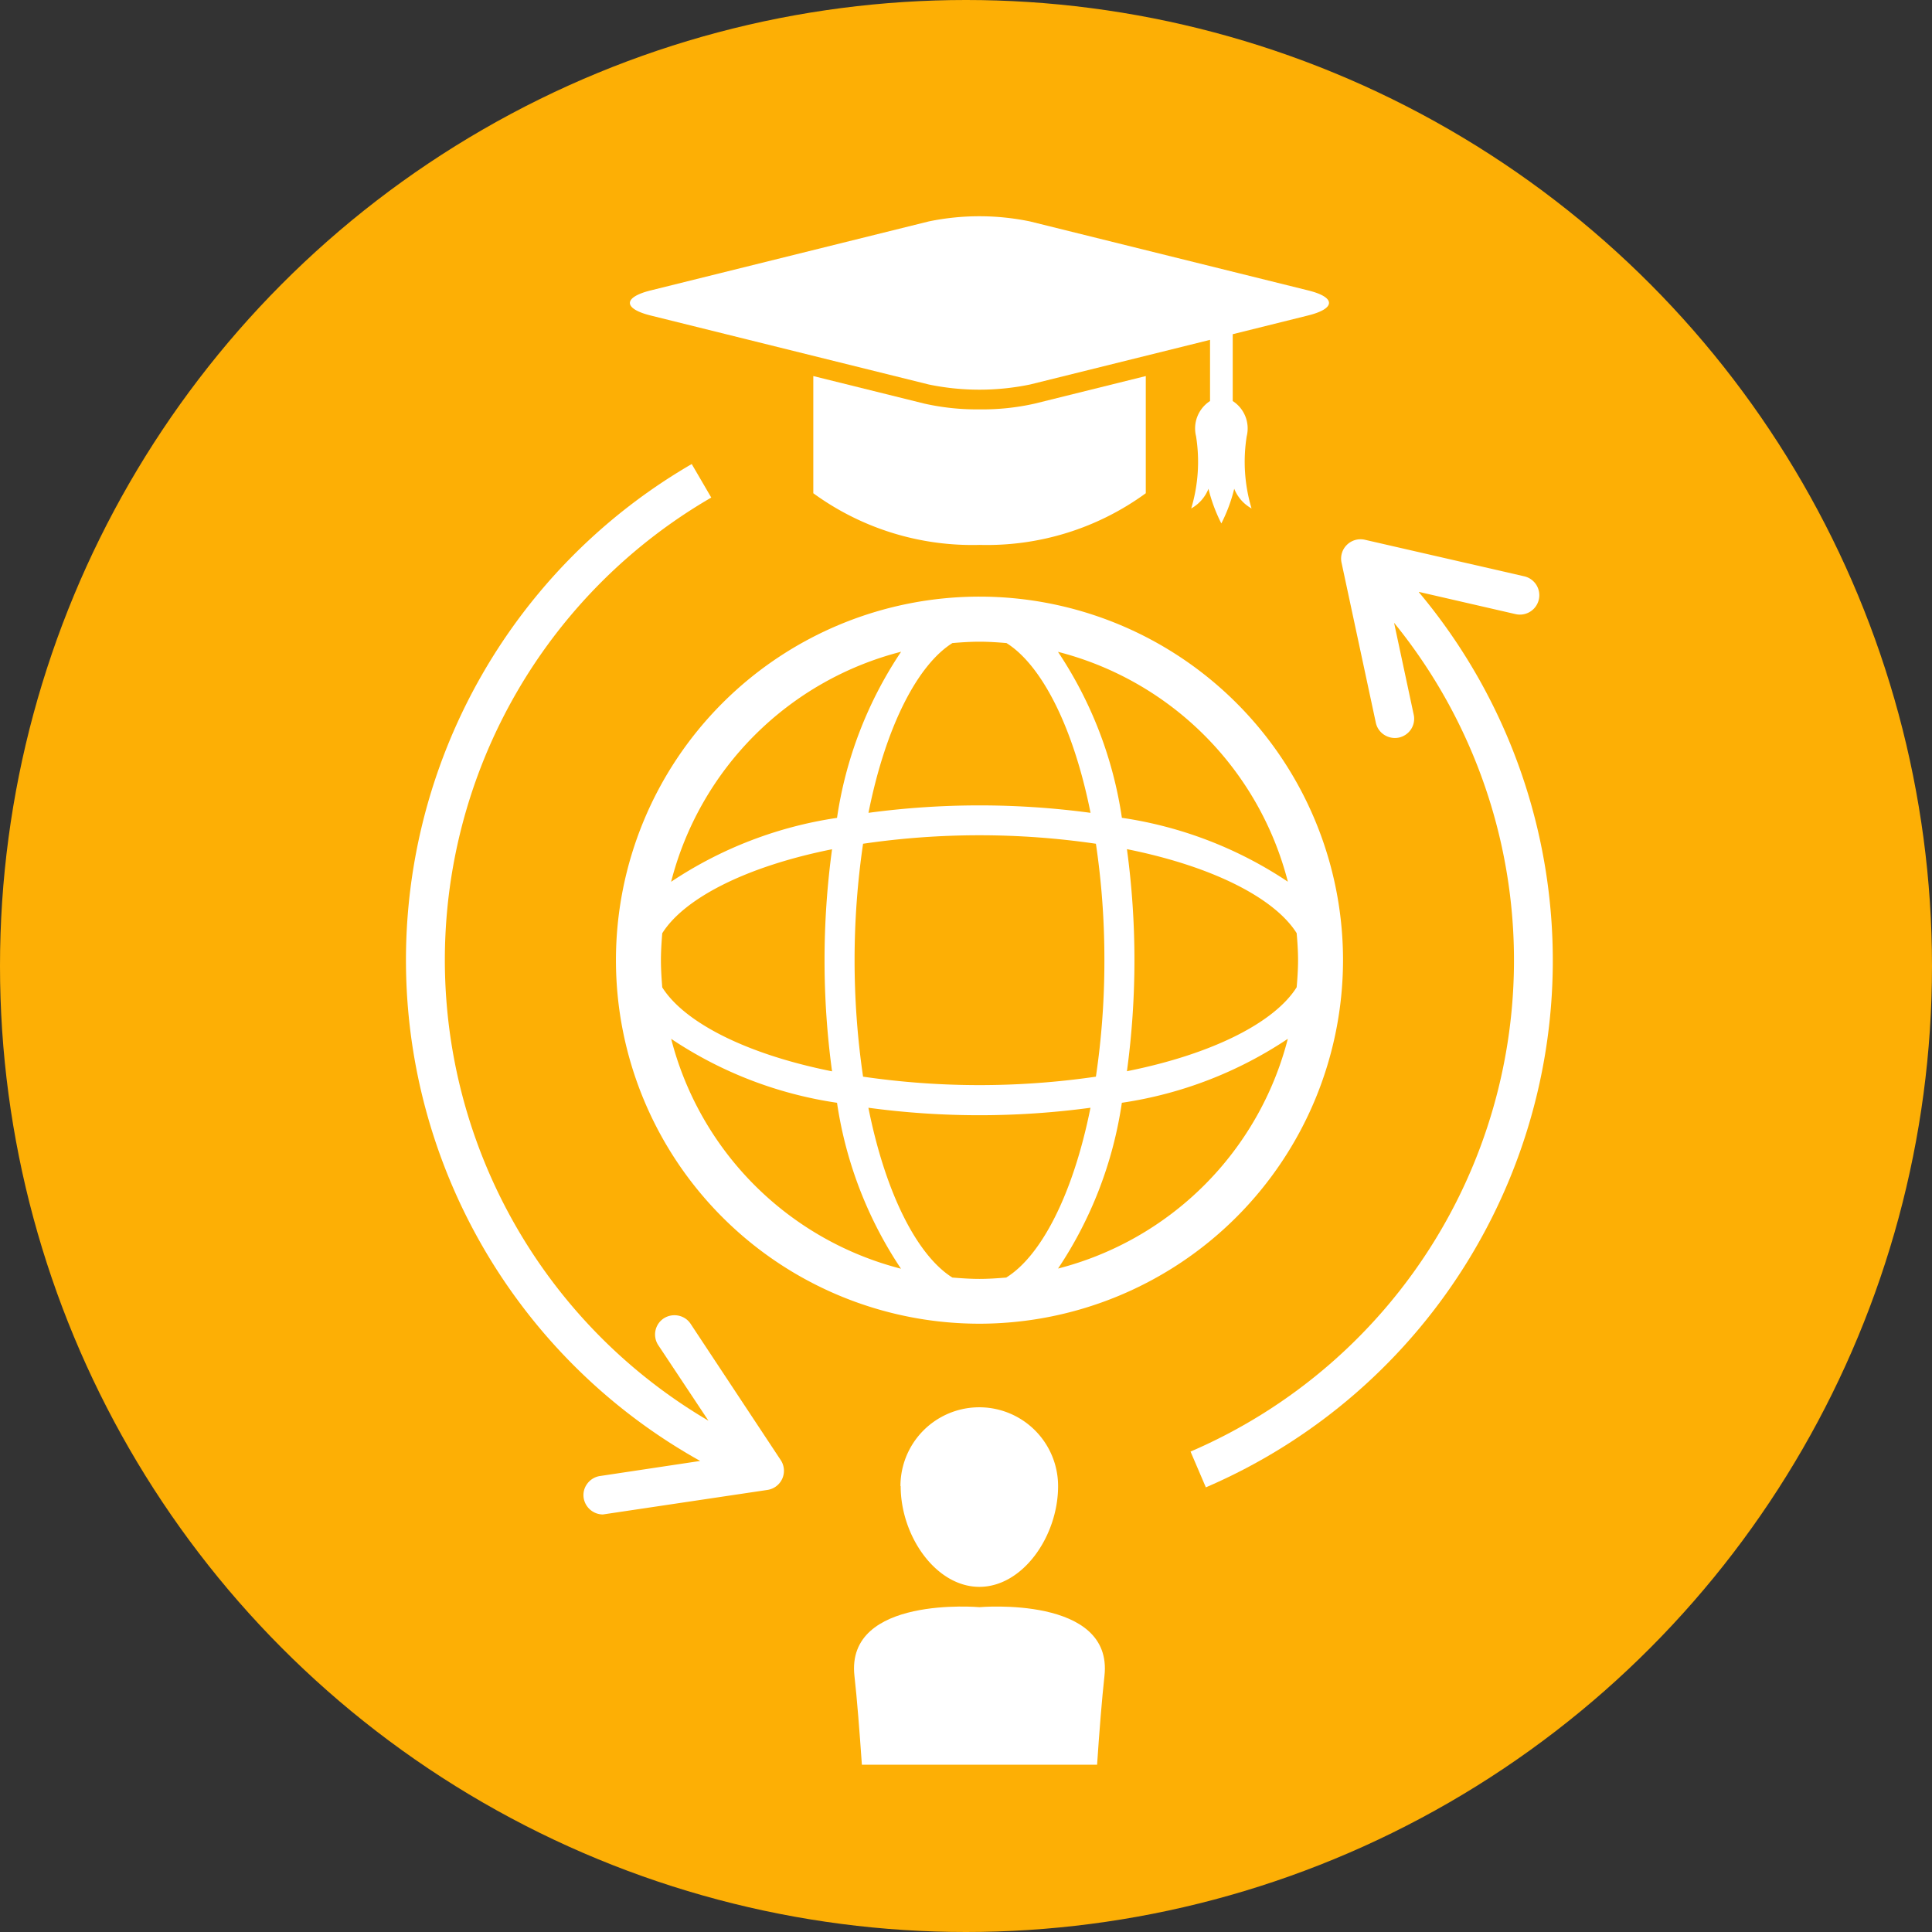 <svg xmlns="http://www.w3.org/2000/svg" width="54" height="54" viewBox="0 0 54 54">
    <rect x="0" y="0" width="54" height="54" fill="#333333" stroke="none"/>
    <defs>
        <style>
            .cls-2{fill:#fff}
        </style>
    </defs>
    <g id="Group_151" transform="translate(-793 -2013)">
        <circle id="Ellipse_51" cx="27" cy="27" r="27" fill="#fdaf05" transform="translate(793 2013)"/>
        <g id="noun_worldwide_education_2130882" transform="translate(804.349 2019.044)">
            <path id="Path_392" d="M33.525 22.464a10.161 10.161 0 1 0-10.162 10.16 10.173 10.173 0 0 0 10.162-10.16zm-1.257 0c0 .255-.017.505-.039.756-.6.958-2.294 1.857-4.744 2.347a23.054 23.054 0 0 0 0-6.207c2.45.492 4.144 1.392 4.744 2.348.022.249.039.5.039.756zm-.285-2.194a11.3 11.3 0 0 0-4.639-1.786 11.308 11.308 0 0 0-1.786-4.639 8.918 8.918 0 0 1 6.425 6.425zm-5.128 2.194a21.953 21.953 0 0 1-.237 3.255 22.533 22.533 0 0 1-6.508 0 22.458 22.458 0 0 1 0-6.51 22.445 22.445 0 0 1 6.508 0 21.924 21.924 0 0 1 .237 3.255zM22.607 13.6c.25-.021.5-.038.756-.038s.507.017.756.038c.96.6 1.859 2.294 2.349 4.745a23.26 23.26 0 0 0-6.207 0c.491-2.454 1.389-4.145 2.346-4.745zm-1.437.247a11.281 11.281 0 0 0-1.788 4.639 11.317 11.317 0 0 0-4.637 1.786 8.921 8.921 0 0 1 6.426-6.429zm-6.71 8.621c0-.255.017-.507.037-.757.6-.957 2.294-1.856 4.746-2.348a23.054 23.054 0 0 0 0 6.207c-2.451-.49-4.144-1.39-4.746-2.347-.02-.254-.037-.504-.037-.759zm.285 2.193a11.277 11.277 0 0 0 4.637 1.788 11.308 11.308 0 0 0 1.788 4.638 8.921 8.921 0 0 1-6.425-6.43zm9.373 6.673c-.248.02-.5.038-.756.038s-.505-.018-.756-.038c-.958-.6-1.857-2.294-2.347-4.746a23.157 23.157 0 0 0 6.207 0c-.49 2.447-1.388 4.143-2.347 4.741zm1.439-.247a11.282 11.282 0 0 0 1.786-4.638 11.313 11.313 0 0 0 4.639-1.788 8.921 8.921 0 0 1-6.424 6.422z" class="cls-2" transform="translate(-7.336 -1.67)"/>
            <path id="Path_393" d="M28.358 9.025V5.75l-3.1.769a6.629 6.629 0 0 1-1.547.162 6.677 6.677 0 0 1-1.546-.162l-3.1-.769v3.275a7.537 7.537 0 0 0 4.648 1.444 7.529 7.529 0 0 0 4.645-1.444z" class="cls-2" transform="translate(-7.682 -1.283)"/>
            <path id="Path_394" d="M14.2 3.778l7.773 1.928a6.985 6.985 0 0 0 2.829 0l5.031-1.248v1.71a.911.911 0 0 0-.391.984 4.534 4.534 0 0 1-.135 2.018 1.082 1.082 0 0 0 .482-.55 4.469 4.469 0 0 0 .36.969 4.469 4.469 0 0 0 .36-.969 1.09 1.09 0 0 0 .484.55 4.548 4.548 0 0 1-.135-2.018.911.911 0 0 0-.391-.984V4.3l2.108-.524c.777-.193.777-.509 0-.7L24.8 1.148a6.985 6.985 0 0 0-2.829 0L14.2 3.076c-.776.193-.776.509 0 .702z" class="cls-2" transform="translate(-7.361 -1.003)"/>
            <path id="Path_395" d="M21.66 38.58c0 1.4.987 2.816 2.2 2.816s2.2-1.415 2.2-2.816a2.2 2.2 0 1 0-4.406 0z" class="cls-2" transform="translate(-7.835 -3.087)"/>
            <path id="Path_396" d="M23.78 42.316s-3.744-.333-3.494 1.922c.072.635.141 1.528.208 2.482h6.574c.064-.954.136-1.847.206-2.482.251-2.254-3.494-1.922-3.494-1.922z" class="cls-2" transform="translate(-7.753 -3.439)"/>
            <path id="Path_397" d="M14.922 32.393a.525.525 0 0 0-.23-.193.553.553 0 0 0-.52.042.54.54 0 0 0-.151.752l1.4 2.108A14.939 14.939 0 0 1 15.5 9.3l-.546-.937a16.027 16.027 0 0 0 .237 27.864l-2.8.421a.541.541 0 0 0-.357.215.528.528 0 0 0-.1.4.548.548 0 0 0 .536.46l4.6-.686a.541.541 0 0 0 .371-.835z" class="cls-2" transform="translate(-6.969 -1.437)"/>
            <path id="Path_398" d="M36.655 12.069l2.7.621a.542.542 0 1 0 .242-1.057l-4.457-1.022a.542.542 0 0 0-.5.143.536.536 0 0 0-.149.5l.958 4.472a.532.532 0 0 0 .143.264.551.551 0 0 0 .388.162.565.565 0 0 0 .112-.011.544.544 0 0 0 .342-.235.535.535 0 0 0 .073-.409l-.548-2.565a14.95 14.95 0 0 1-5.689 23.165l.428 1a16.028 16.028 0 0 0 5.953-25.021zm-.671 3.8z" class="cls-2" transform="translate(-8.343 -1.569)"/>
        </g>
    </g>
</svg>
